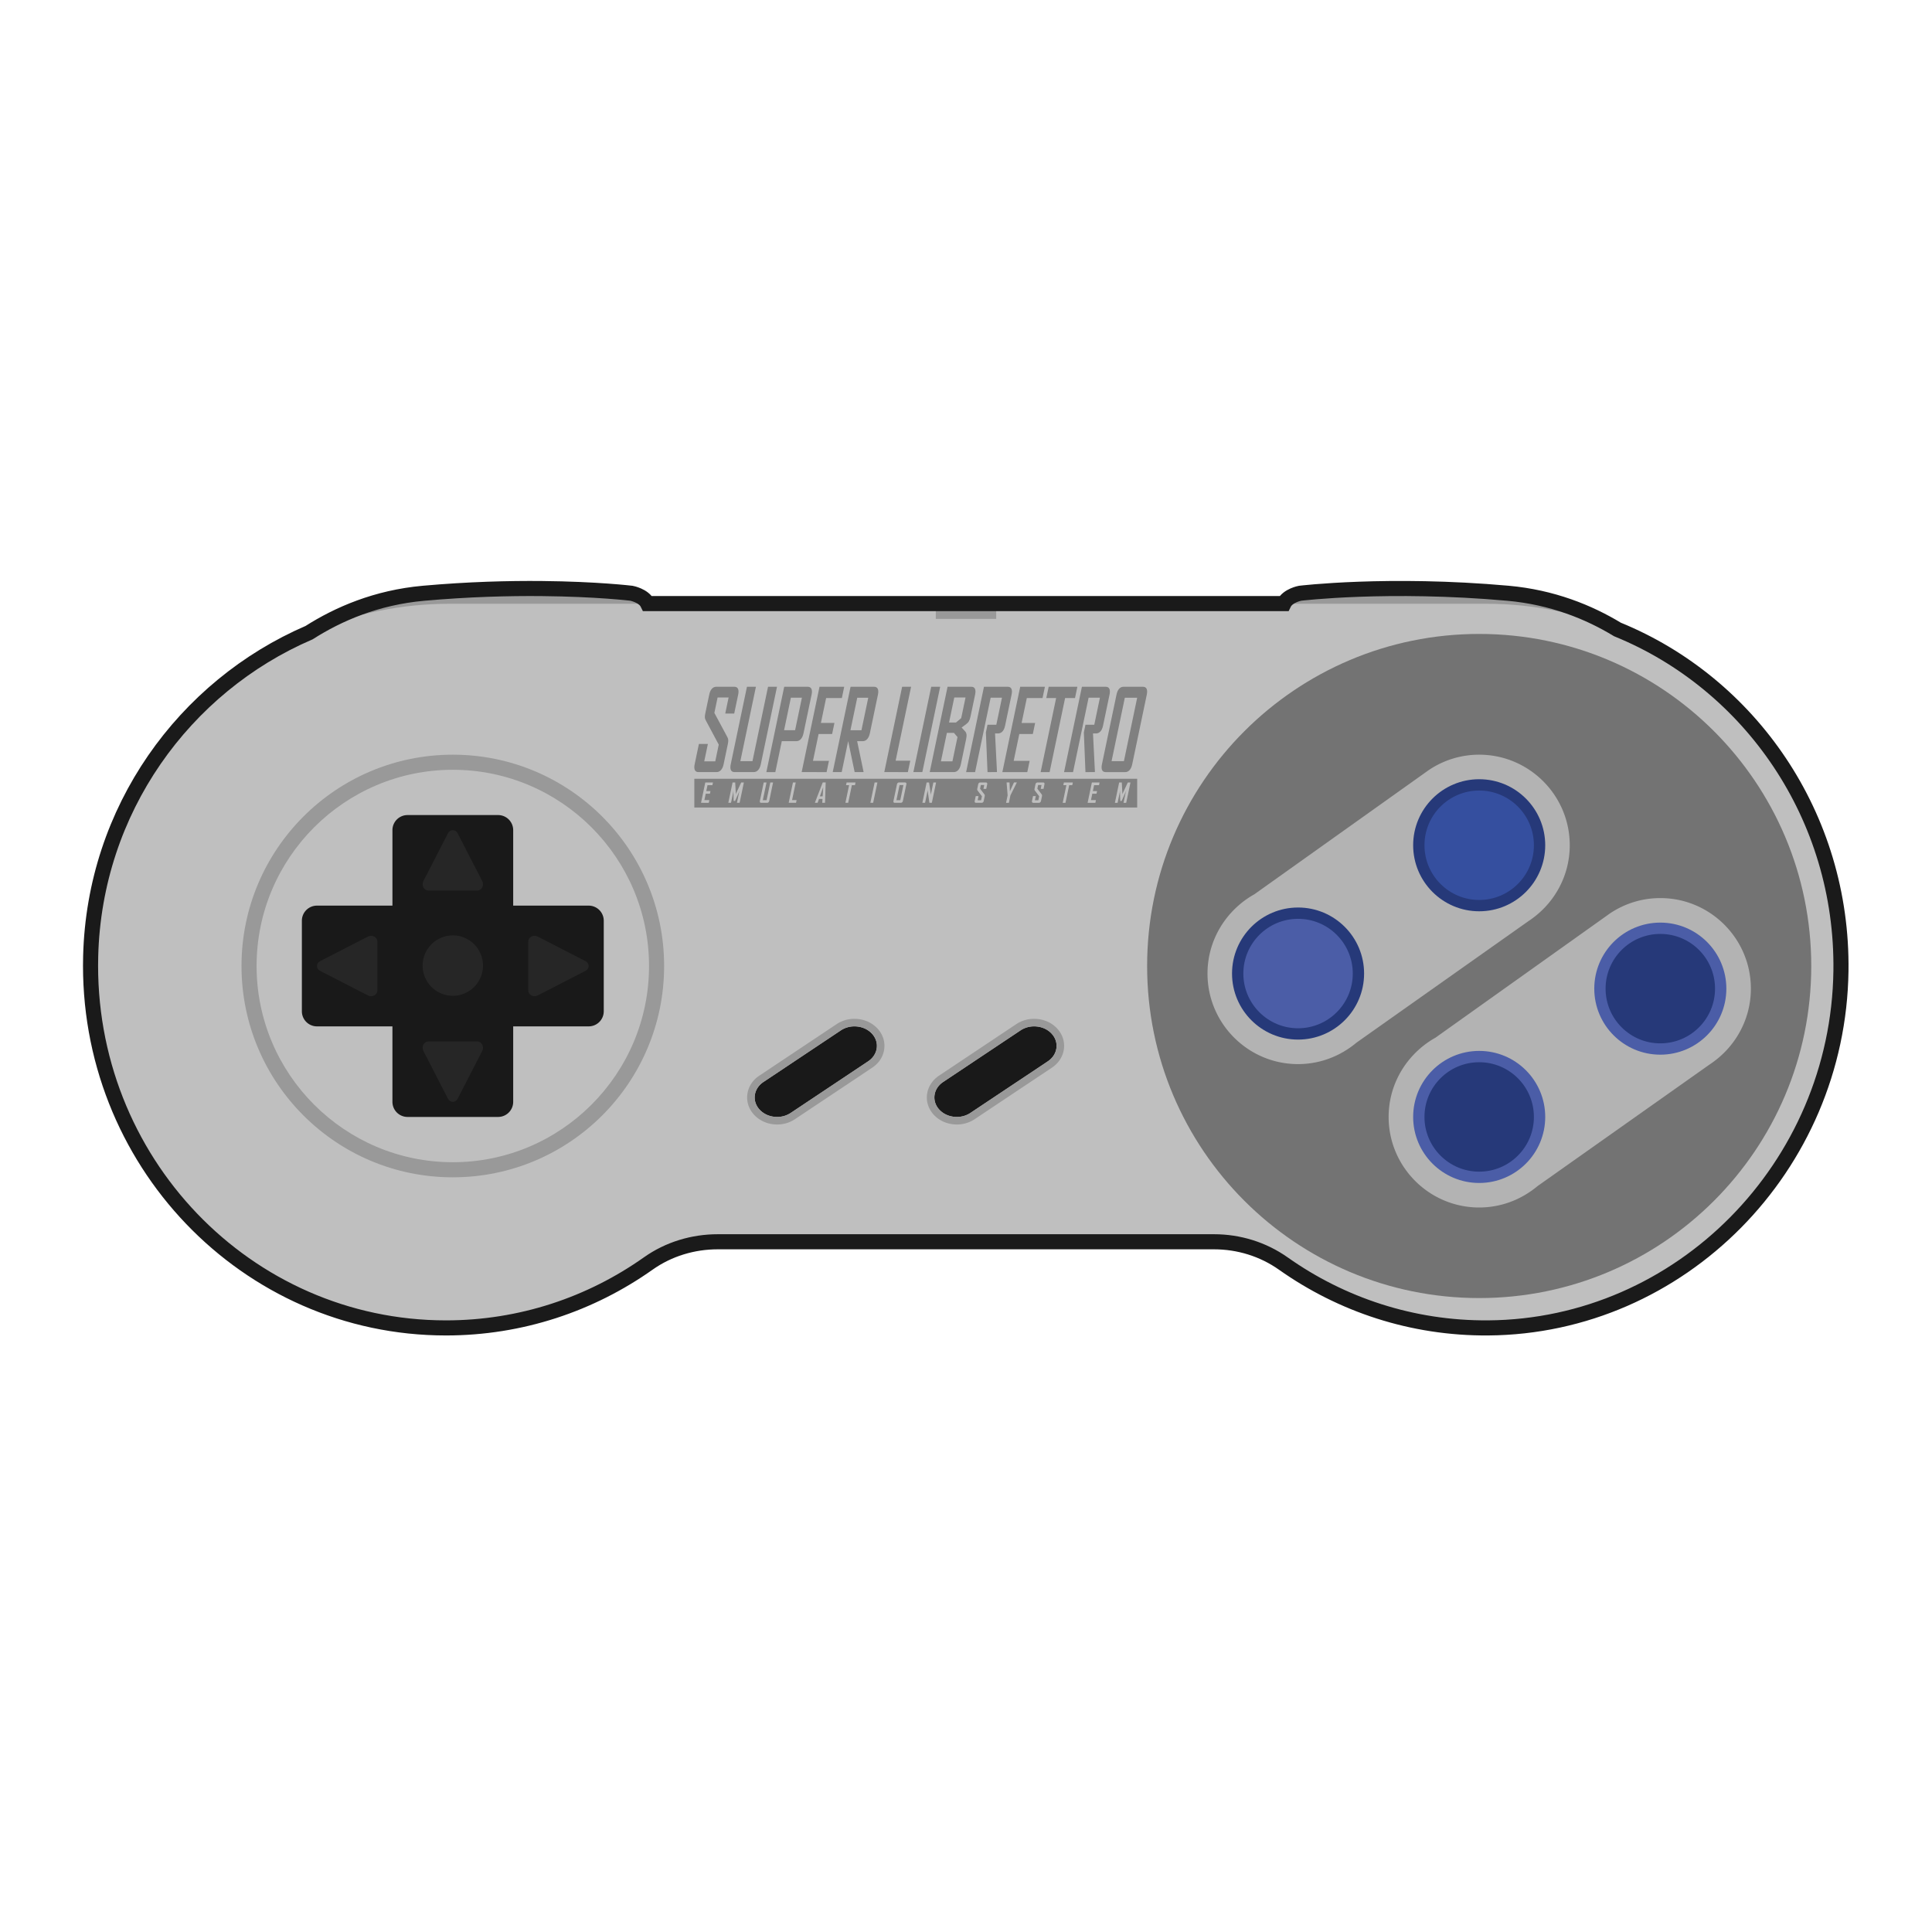 <svg xmlns="http://www.w3.org/2000/svg" xml:space="preserve" width="256" height="256" viewBox="0 0 341.333 341.333"><path d="M298.667 122.667s-11.031-15.939-32.192-17.828-36.722 0-36.722 0-3.061.54-3.086 2.698zm-256 0s11.03-15.939 32.192-17.828 36.721 0 36.721 0 3.061.54 3.087 2.698z" style="fill:#999;fill-opacity:1;fill-rule:nonzero;stroke:none;stroke-width:1.333"/><path d="M262.532 106.667H79.466c-34.144 0-62.557 27.509-63.444 62.294-.922 36.126 27.54 65.706 62.78 65.706 13.291 0 25.616-4.211 35.766-11.391 3.593-2.543 7.898-3.832 12.274-3.832h87.69c4.372 0 8.664 1.308 12.256 3.848 10.262 7.253 22.745 11.47 36.202 11.373 33.998-.248 61.868-28.45 62.338-63.094.484-35.76-27.816-64.904-62.796-64.904" style="fill:#bfbfbf;fill-opacity:1;fill-rule:nonzero;stroke:none;stroke-width:1.333"/><path d="M320 170.667c0 32.401-26.265 58.666-58.667 58.666s-58.666-26.265-58.666-58.666c0-32.402 26.265-58.667 58.666-58.667C293.735 112 320 138.265 320 170.667" style="fill:#737373;fill-opacity:1;fill-rule:nonzero;stroke:none;stroke-width:1.333"/><path d="M104 160H90.667v-13.333A2.666 2.666 0 0 0 88 144H72a2.666 2.666 0 0 0-2.667 2.667V160H56a2.666 2.666 0 0 0-2.667 2.667v16A2.666 2.666 0 0 0 56 181.333h13.333v13.334A2.666 2.666 0 0 0 72 197.333h16a2.666 2.666 0 0 0 2.667-2.666v-13.334H104a2.666 2.666 0 0 0 2.667-2.666v-16A2.666 2.666 0 0 0 104 160" style="fill:#191919;fill-opacity:1;fill-rule:nonzero;stroke:none;stroke-width:1.333"/><path d="M74.667 170.667a5.334 5.334 0 1 1 10.667 0 5.334 5.334 0 0 1-10.667 0" style="fill:#262626;fill-opacity:1;fill-rule:nonzero;stroke:none;stroke-width:1.333"/><path d="M277.333 149.333c0-8.822-7.177-16-16-16a15.9 15.9 0 0 0-8.857 2.687l-.001-.003-.027.02c-.07.047-.137.099-.208.147l-30.633 21.814a16 16 0 0 0-2.859 2.036l-.081.058.007.009c-3.268 2.932-5.34 7.173-5.34 11.898 0 8.823 7.177 16 16 16a15.87 15.87 0 0 0 7.993-2.161l.007.009.136-.095a16 16 0 0 0 2.175-1.537l30.359-21.455c.313-.202.613-.42.91-.644l.005-.003c3.886-2.922 6.415-7.555 6.415-12.78" style="fill:#b3b3b3;fill-opacity:1;fill-rule:nonzero;stroke:none;stroke-width:1.333"/><path d="M229.333 161.333c-5.89 0-10.666 4.776-10.666 10.667 0 5.89 4.776 10.667 10.666 10.667S240 177.89 240 172s-4.776-10.667-10.667-10.667" style="fill:#4b5da7;fill-opacity:1;fill-rule:nonzero;stroke:#263979;stroke-width:2;stroke-opacity:1;stroke-miterlimit:4;stroke-dasharray:none"/><path d="M261.333 138.667c-5.89 0-10.666 4.776-10.666 10.666S255.443 160 261.333 160 272 155.224 272 149.333c0-5.89-4.776-10.666-10.667-10.666" style="fill:#354f9f;fill-opacity:1;fill-rule:nonzero;stroke:#263979;stroke-width:2;stroke-opacity:1;stroke-miterlimit:4;stroke-dasharray:none"/><path d="M309.333 174.667c0-8.823-7.177-16-16-16-3.273 0-6.318.992-8.857 2.686l-.001-.003-.027.02c-.07.047-.137.099-.208.147l-30.633 21.815a16 16 0 0 0-2.859 2.036l-.081.057.007.01c-3.268 2.931-5.34 7.173-5.34 11.898 0 8.823 7.177 16 16 16a15.87 15.87 0 0 0 7.993-2.161l.007.009.136-.095a16 16 0 0 0 2.175-1.537l30.358-21.455c.314-.203.614-.42.911-.644l.005-.003v-.001c3.885-2.921 6.415-7.555 6.415-12.78" style="fill:#b3b3b3;fill-opacity:1;fill-rule:nonzero;stroke:none;stroke-width:1.333"/><path d="M261.333 186.667c-5.89 0-10.666 4.776-10.666 10.666S255.443 208 261.333 208 272 203.224 272 197.333c0-5.89-4.776-10.666-10.667-10.666m32-22.667c-5.89 0-10.666 4.776-10.666 10.667 0 5.89 4.776 10.666 10.666 10.666S304 180.557 304 174.667 299.224 164 293.333 164" style="fill:#263979;fill-opacity:1;fill-rule:nonzero;stroke:#4b5da7;stroke-width:2;stroke-opacity:1;stroke-miterlimit:4;stroke-dasharray:none"/><path d="M185.85 182.681c-.756-.857-1.903-1.348-3.147-1.348-.877 0-1.71.246-2.408.712l-13.665 9.111c-1.733 1.156-2.061 3.323-.732 4.83.756.855 1.903 1.347 3.147 1.347a4.3 4.3 0 0 0 2.408-.712l13.665-9.11c1.733-1.156 2.061-3.323.732-4.83" style="fill:#191919;fill-opacity:1;fill-rule:nonzero;stroke:none;stroke-width:1.333"/><path d="M182.703 180a5.65 5.65 0 0 0-3.149.936l-13.664 9.11c-1.167.78-1.935 1.975-2.105 3.282-.167 1.28.228 2.536 1.113 3.539 1.01 1.144 2.52 1.8 4.147 1.8 1.141 0 2.23-.324 3.148-.936l13.665-9.111c1.167-.779 1.935-1.975 2.105-3.281.167-1.28-.229-2.536-1.113-3.54-1.01-1.143-2.52-1.799-4.147-1.799m0 1.333c1.244 0 2.391.491 3.147 1.348 1.33 1.507 1.001 3.674-.732 4.83l-13.665 9.11a4.3 4.3 0 0 1-2.408.712c-1.244 0-2.39-.492-3.147-1.348-1.33-1.506-1.001-3.673.732-4.829l13.665-9.11a4.3 4.3 0 0 1 2.408-.713" style="fill:#999;fill-opacity:1;fill-rule:nonzero;stroke:none;stroke-width:1.333"/><path d="M150.958 181.333c-.878 0-1.71.246-2.408.712l-13.666 9.111c-.84.56-1.378 1.37-1.516 2.283s.14 1.816.784 2.546c.756.856 1.903 1.348 3.147 1.348a4.3 4.3 0 0 0 2.408-.712l13.665-9.11c.84-.56 1.378-1.371 1.516-2.283.14-.912-.14-1.816-.784-2.547-.756-.857-1.902-1.348-3.146-1.348" style="fill:#191919;fill-opacity:1;fill-rule:nonzero;stroke:none;stroke-width:1.333"/><path d="M150.958 180a5.65 5.65 0 0 0-3.15.936l-13.664 9.11c-1.154.771-1.9 1.905-2.094 3.193-.199 1.309.193 2.597 1.102 3.628 1.01 1.144 2.52 1.8 4.147 1.8 1.141 0 2.23-.324 3.148-.936l13.664-9.111c1.156-.77 1.9-1.904 2.096-3.192.199-1.31-.193-2.597-1.103-3.628-1.009-1.144-2.52-1.8-4.146-1.8m0 1.333c1.244 0 2.39.491 3.146 1.348.644.731.923 1.635.784 2.547-.138.912-.677 1.723-1.516 2.283l-13.665 9.11a4.3 4.3 0 0 1-2.408.712c-1.244 0-2.39-.492-3.147-1.348-.644-.73-.922-1.634-.784-2.546s.676-1.723 1.516-2.283l13.666-9.11a4.3 4.3 0 0 1 2.408-.713" style="fill:#999;fill-opacity:1;fill-rule:nonzero;stroke:none;stroke-width:1.333"/><path d="m56.556 169.81 8.443-4.342c.741-.381 1.668.095 1.668.857v8.683c0 .763-.927 1.239-1.668.859l-8.443-4.342c-.741-.381-.741-1.334 0-1.716m46.888 1.715-8.443 4.341c-.741.382-1.668-.094-1.668-.857v-8.683c0-.762.927-1.238 1.668-.858l8.443 4.341c.741.381.741 1.335 0 1.716m-22.587-24.301 4.342 8.442c.381.742-.095 1.668-.858 1.668H75.66c-.763 0-1.239-.926-.859-1.668l4.341-8.442c.382-.742 1.335-.742 1.716 0m-1.715 46.887-4.342-8.442c-.381-.741.095-1.668.858-1.668h8.682c.763 0 1.239.927.859 1.668l-4.341 8.443c-.382.741-1.335.741-1.716 0" style="fill:#262626;fill-opacity:1;fill-rule:nonzero;stroke:none;stroke-width:1.333"/><path d="M80 133.333c-20.619 0-37.333 16.715-37.333 37.334C42.667 191.285 59.38 208 80 208s37.333-16.715 37.333-37.333c0-20.619-16.714-37.334-37.333-37.334M80 136c19.115 0 34.667 15.552 34.667 34.667 0 19.114-15.552 34.666-34.667 34.666s-34.667-15.552-34.667-34.666C45.333 151.552 60.885 136 80 136m96-26.667h-10.667v-2.666H176Z" style="fill:#999;fill-opacity:1;fill-rule:nonzero;stroke:none;stroke-width:1.333"/><path d="M126.593 136.41h-3.196c-.61 0-.855-.493-.67-1.381l.751-3.592h1.586l-.644 3.078h1.945l.619-2.96-2.287-4.282c-.193-.335-.215-.632-.096-1.204l.703-3.355c.185-.888.634-1.381 1.246-1.381h3.196c.612 0 .856.493.675 1.361l-.705 3.375h-1.586l.595-2.842h-1.945l-.57 2.724 2.29 4.262c.19.356.213.652.093 1.224l-.752 3.592c-.185.888-.636 1.381-1.248 1.381m6.555 0h-3.376c-.625 0-.856-.493-.67-1.381l2.865-13.696h1.584l-2.75 13.142h2.14l2.749-13.142h1.585l-2.865 13.696c-.186.888-.635 1.381-1.262 1.381m8.526-13.143h-1.947l-1.2 5.742h1.945zm-.982 7.677h-2.57l-1.143 5.467h-1.584l3.153-15.078h4.155c.625 0 .87.494.684 1.382l-1.428 6.828c-.185.888-.64 1.401-1.267 1.401m.94 5.466 3.153-15.077h4.363l-.416 1.993h-2.78l-.92 4.4h2.39l-.409 1.955h-2.39l-.991 4.736h2.821l-.417 1.993zm14.596 0 3.153-15.077h1.583l-2.732 13.065h2.585l-.42 2.012zm5.138 0 3.153-15.077h1.583l-3.152 15.077zm7.798-6.197-.627-.73h-1.25l-1.052 5.033h2.03zm1.419-6.985h-1.988l-.924 4.42h1.222l.926-.77zm-2.09 13.182h-4.238l3.153-15.077h4.21c.611 0 .842.493.657 1.381l-.814 3.888c-.148.71-.358 1.046-.798 1.362l-.774.572.568.612c.308.316.383.69.235 1.401l-.937 4.48c-.186.887-.638 1.381-1.262 1.381m5.972 0-.286-7.005.284-1.362h1.558l.998-4.777h-2l-2.75 13.144h-1.584l3.153-15.077h4.21c.626 0 .857.493.67 1.381l-1.147 5.487c-.186.888-.617 1.361-1.233 1.381h-.543l.34 6.75-.017.078zm2.623 0 3.153-15.077h4.363l-.416 1.993h-2.779l-.921 4.4h2.39l-.409 1.955h-2.389l-.99 4.736h2.82l-.418 1.993zm11.084-13.084-2.736 13.084h-1.584l2.736-13.084h-1.737l.417-1.993h5.072l-.417 1.993zm3.598 13.084-.285-7.005.284-1.362h1.557l.999-4.777h-2l-2.75 13.144h-1.585l3.153-15.077h4.211c.625 0 .856.493.67 1.381l-1.147 5.487c-.187.888-.618 1.361-1.234 1.381h-.542l.34 6.75-.018.078zm9.137-13.143h-2.181l-2.344 11.209h2.18zm-2.124 13.144h-3.445c-.612 0-.843-.495-.658-1.382l2.576-12.314c.186-.888.623-1.382 1.235-1.382h3.445c.612 0 .855.494.67 1.382l-2.576 12.314c-.186.887-.635 1.382-1.247 1.382m-46.589-7.401h-1.945l1.201-5.743h1.946zm2.231-7.677h-4.155l-3.153 15.076h1.584l1.144-5.465h.004l1.143 5.465h1.584l-1.144-5.465h.982c.627 0 1.082-.515 1.267-1.401l1.428-6.828c.185-.89-.059-1.382-.684-1.382m46.482 21.334h-78.24v-5.074h78.24z" style="fill:gray;fill-opacity:1;fill-rule:nonzero;stroke:none;stroke-width:1.333"/><path d="m123.853 141.835.752-3.595h1.356l-.099.475H125l-.22 1.05h.743l-.097.465h-.744l-.236 1.13h.878l-.1.475zm6.342 0 .37-1.775c.03-.136.113-.389.113-.389l-.812 1.835h-.25l-.045-1.835s-.023.253-.05.39l-.371 1.774h-.476l.752-3.595h.466l.103 1.986c.001.032-.021.165-.021.165s.032-.133.046-.165l.935-1.986h.468l-.752 3.595zm5.331 0h-1.049c-.196 0-.275-.117-.23-.33l.683-3.265h.492l-.654 3.134h.665l.656-3.134h.492l-.683 3.266c-.044.212-.177.33-.372.33m3.814-.001.753-3.595h.492l-.65 3.115h.803l-.1.48zm6.097-2.767-.583 1.624h.484zm-.168 2.767.042-.683h-.617l-.243.683h-.49l.004-.01 1.39-3.59h.52l-.115 3.59-.003.01zm5.235-3.12-.652 3.12h-.493l.653-3.12h-.54l.098-.475h1.578l-.098.475zm3.266 3.12.751-3.595h.492l-.752 3.595zm5.838-3.135h-.678l-.56 2.674h.68zm-.46 3.135h-1.073c-.19 0-.268-.118-.224-.33l.615-2.936c.044-.212.172-.33.36-.33h1.074c.19 0 .272.118.228.33l-.613 2.936c-.045.212-.177.33-.367.33m5.049 0-.318-2.264s-.004.165-.024.259l-.42 2.005h-.478l.752-3.595h.432l.328 2.216s.004-.165.022-.258l.41-1.958h.48l-.751 3.595zm9.232 0h-.994c-.19 0-.274-.117-.23-.33l.18-.855h.492l-.154.733h.606l.148-.705-.776-1.022c-.067-.08-.078-.15-.048-.286l.166-.802c.044-.21.178-.328.368-.328h.994c.19 0 .273.118.23.324l-.168.806h-.493l.141-.679h-.605l-.135.65.778 1.017c.062.084.074.154.046.292l-.178.856c-.046.212-.178.33-.368.33m5.088-1.323-.276 1.322h-.499l.278-1.322-.182-2.255.004-.019h.511l.067 1.563.72-1.563h.505l-.004.019zm5.029 1.322h-.993c-.19 0-.275-.117-.23-.33l.18-.855h.491l-.153.733h.605l.148-.705-.776-1.022c-.066-.08-.077-.15-.048-.286l.167-.802c.044-.21.177-.328.368-.328h.993c.19 0 .274.118.23.324l-.167.806h-.493l.14-.679h-.604l-.135.65.777 1.017c.063.084.075.154.047.292l-.179.856c-.045.212-.177.33-.368.33m5.348-3.121-.652 3.12h-.493l.653-3.12h-.541l.099-.475h1.578l-.098.475zm3.256 3.12.753-3.595h1.357l-.098.475h-.866l-.22 1.05h.744l-.097.465h-.744l-.236 1.13h.877l-.1.475zm6.343 0 .37-1.775c.03-.136.112-.389.112-.389l-.812 1.835h-.249l-.045-1.835s-.023.253-.05.39l-.372 1.774h-.476l.752-3.595h.467l.103 1.986c0 .032-.022.165-.022.165s.032-.133.048-.165l.934-1.986h.468l-.752 3.595z" style="fill:#bfbfbf;fill-opacity:1;fill-rule:nonzero;stroke:none;stroke-width:1.333"/><path d="M71.832 78.006c-4.376-.042-9.736.092-15.687.623-6.26.559-11.318 2.76-15.172 5.217-16.575 7.138-28.461 23.497-28.955 42.875C11.326 153.815 32.672 176 59.102 176c9.969 0 19.212-3.158 26.824-8.543 2.695-1.907 5.923-2.875 9.205-2.875h65.767c3.28 0 6.498.982 9.192 2.887 7.697 5.44 17.06 8.602 27.152 8.53 25.498-.187 46.402-21.338 46.754-47.321.278-20.506-12.071-38.097-29.623-45.25-3.766-2.285-8.615-4.272-14.518-4.8-15.87-1.415-27.54 0-27.54 0s-1.632.3-2.149 1.372H85.834c-.517-1.071-2.148-1.371-2.148-1.371s-4.56-.554-11.854-.623z" style="fill:none;fill-opacity:1;fill-rule:nonzero;stroke:#1a1a1a;stroke-width:2;stroke-miterlimit:4;stroke-dasharray:none" transform="scale(1.333)"/></svg>